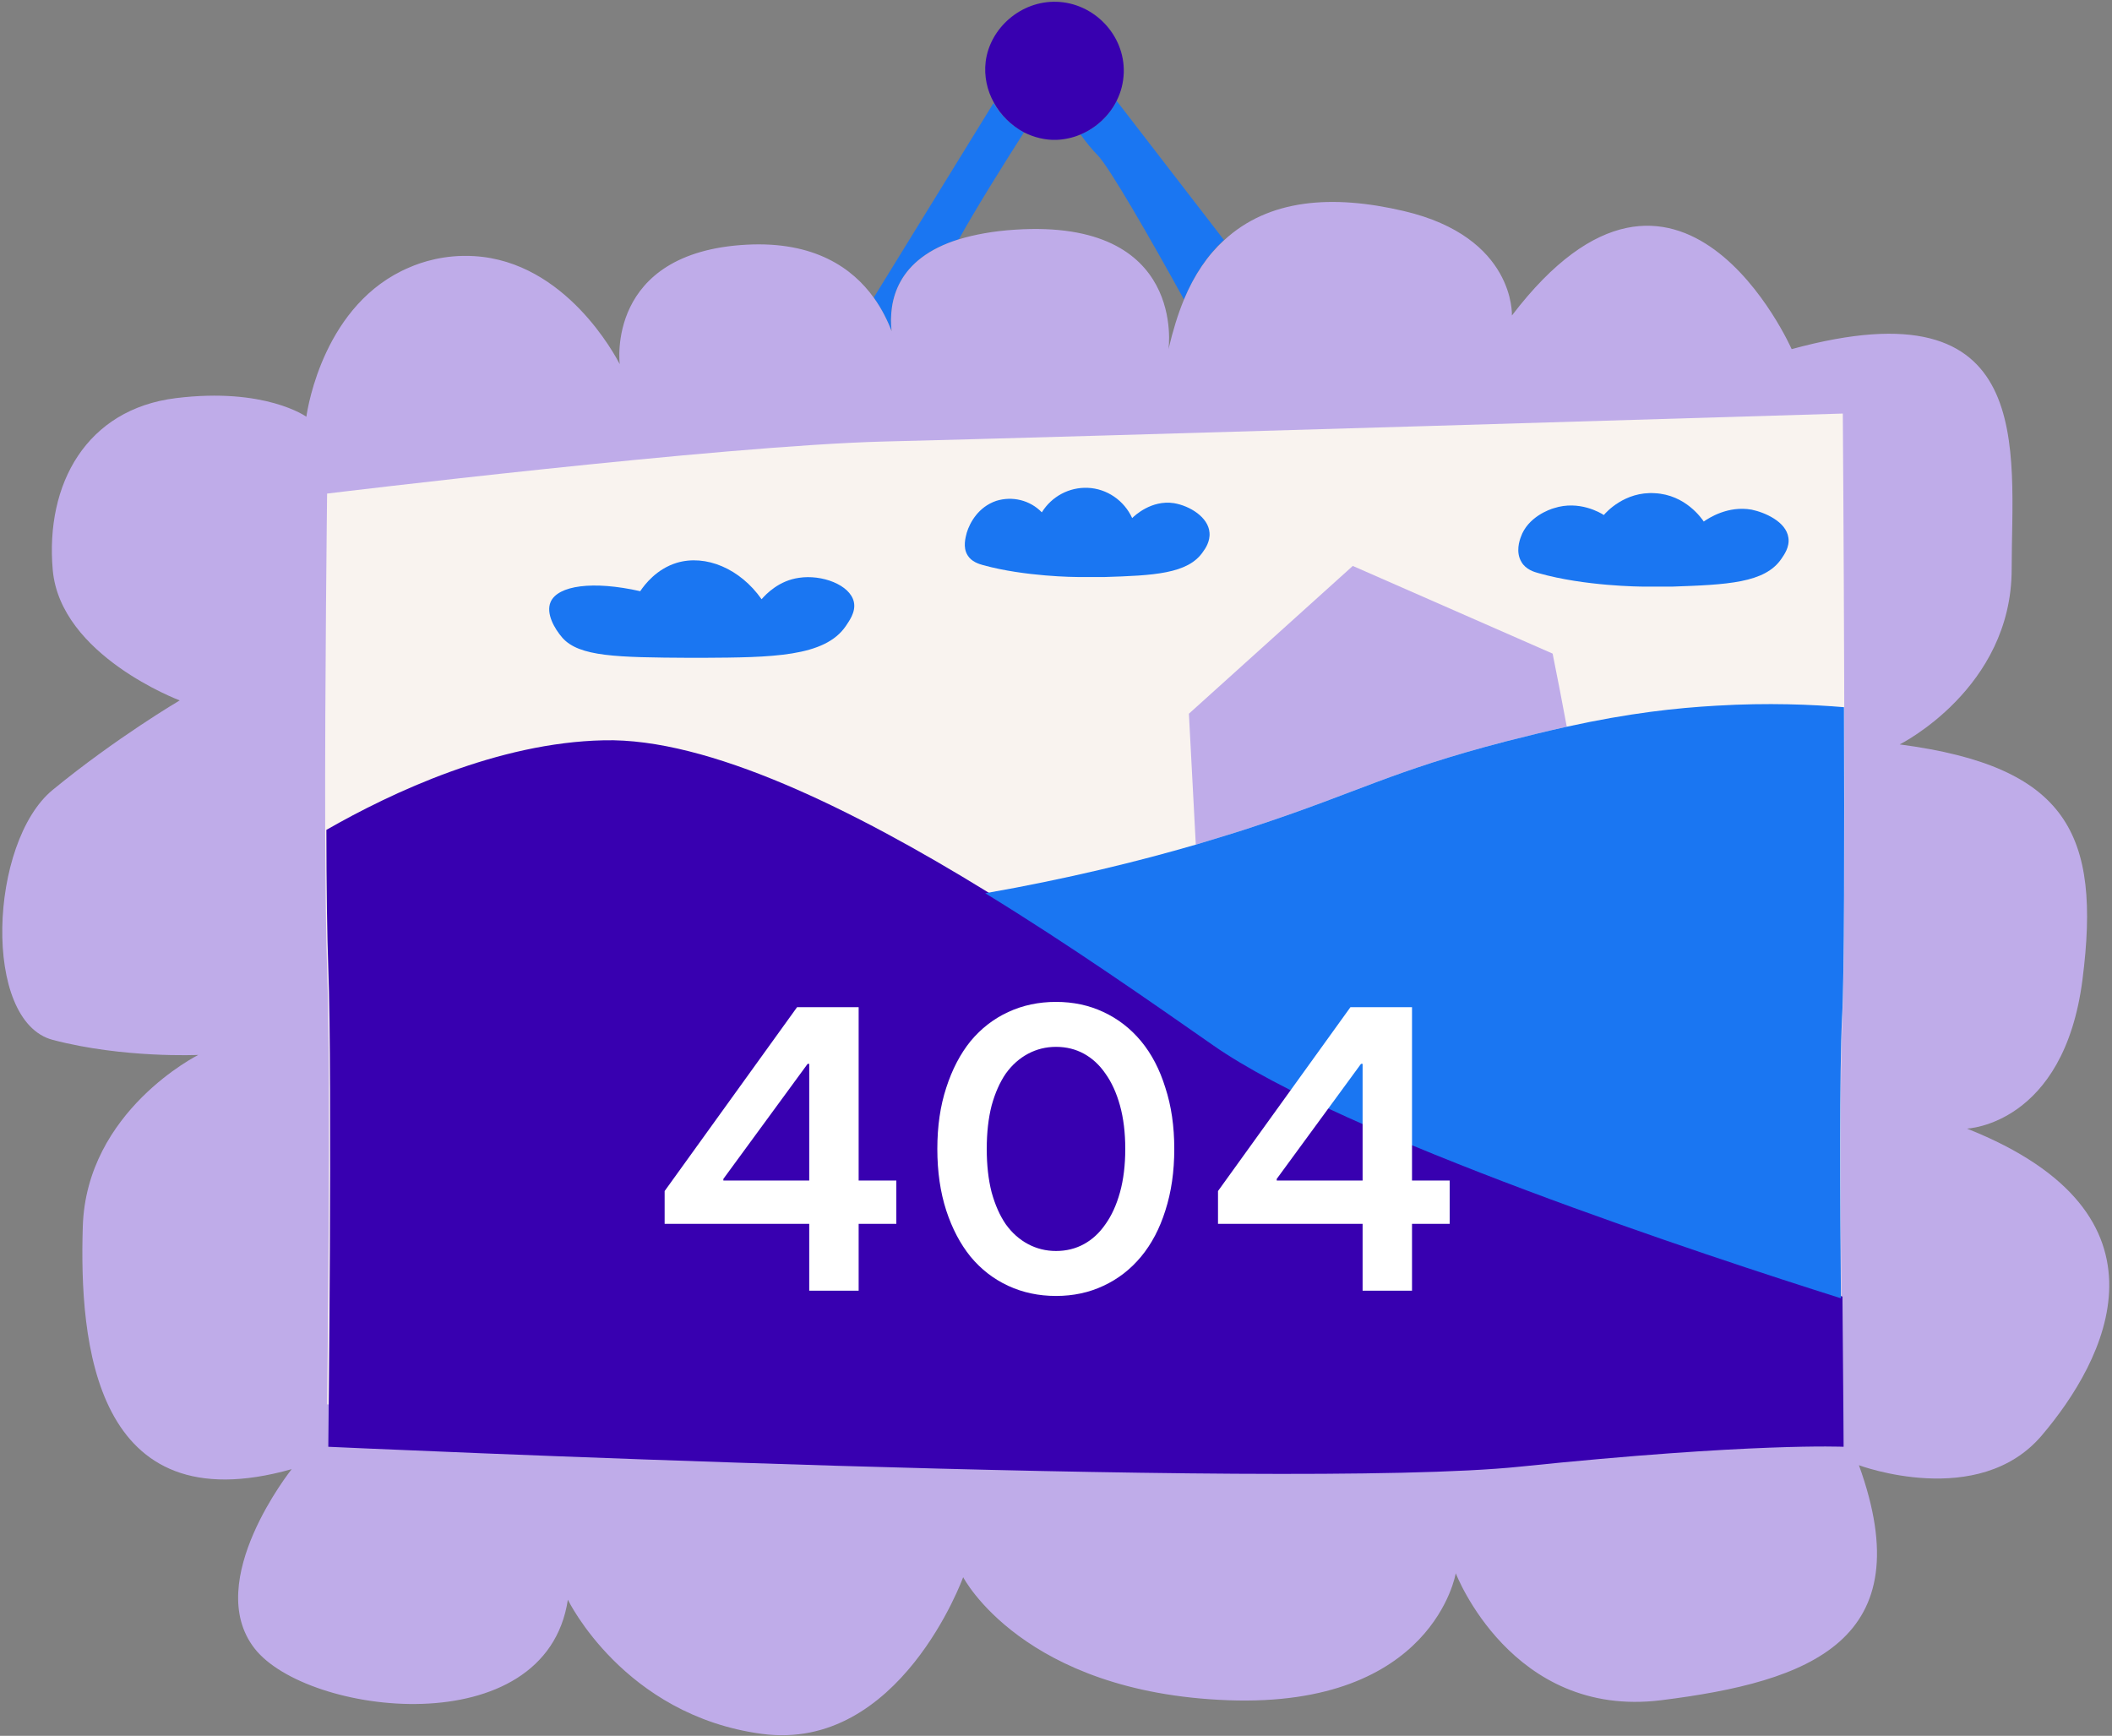 <svg width="292" height="240" viewBox="0 0 292 240" fill="none" xmlns="http://www.w3.org/2000/svg">
<rect x="0" y="0" width="292" height="240" fill="#808080" stroke="none"/>
<g clip-path="url(#clip0_442_22101)">
<path d="M141.57 18.3C138.701 22.801 134.893 28.884 132.568 33.088C123.963 35.759 122.825 41.645 123.27 45.799C122.726 44.365 121.935 42.733 120.797 41.15L137.366 14.244C138.355 15.926 139.839 17.36 141.57 18.3Z" fill="#1A76F2"/>
<path d="M169.223 33.187C166.998 35.215 165.168 37.935 163.684 41.397C159.084 33.039 153.397 23.147 151.765 21.465C150.973 20.674 150.182 19.685 149.391 18.596C151.517 17.706 153.347 16.025 154.386 13.947L169.223 33.187Z" fill="#1A76F2"/>
<path d="M146.071 0.247C141.175 0.099 136.872 3.858 136.278 8.507C136.031 10.535 136.476 12.513 137.416 14.195C138.356 15.926 139.839 17.36 141.571 18.3C142.955 18.992 144.488 19.388 146.071 19.338C147.209 19.289 148.346 19.042 149.385 18.596C151.512 17.706 153.342 16.025 154.38 13.947C154.974 12.76 155.32 11.474 155.37 10.04C155.518 4.797 151.215 0.396 146.071 0.247Z" fill="#3800B0"/>
<path d="M271.945 156.043C271.945 156.043 285.351 155.549 287.922 135.419C290.492 115.289 285.844 105.991 262.649 102.924C262.649 102.924 278.129 95.209 278.129 78.689C278.129 62.17 281.738 38.974 247.711 48.272C247.711 48.272 232.232 13.206 209.033 43.623C209.033 43.623 209.53 32.791 194.099 29.181C184.206 26.856 175.402 27.499 169.22 33.236C166.995 35.264 165.115 37.984 163.681 41.447C162.84 43.474 162.148 45.749 161.554 48.272C161.554 48.272 164.126 30.22 140.385 31.753C137.269 31.95 134.698 32.445 132.571 33.088C123.965 35.759 122.828 41.645 123.273 45.799C122.729 44.365 121.937 42.733 120.8 41.15C117.882 37.094 112.639 33.336 103.242 33.83C83.656 34.869 85.684 50.349 85.684 50.349C85.09 49.212 78.215 36.155 65.554 35.413C61.449 35.165 58.234 36.253 56.552 36.995C44.88 41.941 42.556 56.186 42.358 57.62C42.358 57.62 36.67 53.515 24.305 55.048C11.941 56.581 6.252 66.918 7.291 78.788C8.33 90.658 24.849 96.841 24.849 96.841C24.849 96.841 16.095 101.984 7.291 109.206C-1.512 116.427 -2.502 141.206 7.291 143.777C17.084 146.349 27.421 145.855 27.421 145.855C27.421 145.855 11.941 153.57 11.446 169.595C10.951 185.57 12.979 210.844 40.33 203.128C40.33 203.128 27.965 218.609 35.186 227.907C42.407 237.206 75.446 241.311 78.512 221.181C78.512 221.181 86.228 237.156 105.319 239.728C124.41 242.3 133.165 218.065 133.165 218.065C133.165 218.065 141.424 234.04 169.814 235.079C198.202 236.117 201.269 217.521 201.269 217.521C201.269 217.521 208.985 237.651 229.658 235.079C250.282 232.507 265.765 226.819 257.011 202.584C257.011 202.584 273.529 208.767 282.283 198.479C291.038 188.192 301.869 167.914 271.945 156.043Z" fill="#BFACE9"/>
<path d="M254.728 140.601C254.358 148.012 254.466 166.273 254.569 179.453C254.624 187.87 254.728 194.168 254.728 194.168C254.728 194.168 242.183 193.639 209.947 196.921C177.712 200.256 45.224 194.168 45.224 194.168C45.224 194.168 45.806 149.441 45.224 133.985C45.065 129.697 45.012 122.71 44.959 114.876C44.906 94.498 45.224 68.243 45.224 68.243C45.224 68.243 99.532 61.627 122.239 61.045C144.947 60.515 254.783 57.181 254.783 57.181C254.783 57.181 255.311 128.48 254.728 140.601Z" fill="#F9F3EF"/>
<path d="M254.79 186.254C254.79 184.189 254.735 181.807 254.735 179.267C236.688 173.55 185.924 156.929 167.927 144.278C159.299 138.244 148.183 130.463 136.433 123.265C118.012 111.937 97.951 101.986 83.448 102.356C68.839 102.674 54.176 109.555 45.125 114.742C45.125 122.577 45.231 129.564 45.39 133.851C45.972 149.307 45.39 200.035 45.39 200.035C45.39 200.035 177.878 206.122 210.113 202.787C242.349 199.452 254.893 200.035 254.893 200.035C254.893 200.035 254.842 190.964 254.79 186.254Z" fill="#3800B0"/>
<path d="M216.619 100.479C213.971 101.061 211.169 101.749 208.044 102.543C192.431 106.619 187.877 109.477 173.797 114.135C171.309 114.982 168.451 115.829 165.328 116.782C165.01 110.748 164.693 104.713 164.375 98.679L187.032 78.247L214.662 90.369C215.349 93.757 215.984 97.091 216.619 100.479Z" fill="#BFACE9"/>
<path d="M254.944 97.779C250.553 97.409 244.464 97.144 237.318 97.568C231.76 97.885 225.305 98.573 216.623 100.479C213.975 101.061 211.172 101.749 208.048 102.543C192.434 106.619 187.881 109.477 173.8 114.135C171.313 114.982 168.454 115.829 165.331 116.782C157.497 119.058 147.705 121.493 136.219 123.504C147.97 130.703 159.138 138.537 167.713 144.518C185.709 157.116 236.42 173.79 254.523 179.506C254.416 166.379 254.309 148.065 254.682 140.654C255 134.885 255 116.094 254.944 97.779Z" fill="#1A76F2"/>
<path d="M118.052 83.223C118.37 84.652 117.311 85.975 116.94 86.558C114.029 90.845 106.672 90.898 97.091 90.951C96.456 90.951 96.033 90.951 95.45 90.951C85.234 90.898 80.1 90.792 77.771 88.199C76.659 86.928 75.442 84.811 76.13 83.223C77.136 80.947 81.953 80.259 88.516 81.741C89.151 80.788 90.792 78.671 93.545 77.824C97.567 76.607 102.331 78.618 105.296 82.852C105.931 82.112 107.73 80.259 110.483 79.888C113.606 79.412 117.523 80.841 118.052 83.223Z" fill="#1A76F2"/>
<path d="M167.224 73.642C167.33 74.86 166.642 75.865 166.325 76.289C164.26 79.359 159.443 79.571 152.668 79.782C152.192 79.782 151.186 79.782 149.122 79.782C148.645 79.782 141.711 79.73 135.942 78.142C135.359 77.983 134.301 77.665 133.771 76.765C133.083 75.654 133.507 74.277 133.665 73.642C134.089 72.266 135.253 70.096 137.741 69.249C139.964 68.561 142.399 69.143 144.04 70.837C145.416 68.614 147.851 67.344 150.392 67.449C153.038 67.555 155.42 69.196 156.532 71.631C156.85 71.314 159.179 69.09 162.302 69.567C164.525 69.937 167.066 71.525 167.224 73.642Z" fill="#1A76F2"/>
<path d="M247.257 74.331C247.467 75.654 246.622 76.765 246.304 77.242C244.029 80.629 238.733 80.841 231.218 81.106C230.69 81.106 229.579 81.106 227.3 81.106C226.772 81.106 219.098 81.053 212.746 79.253C212.111 79.094 210.944 78.724 210.365 77.718C209.515 76.342 210.099 74.701 210.257 74.277C211.21 71.472 214.279 70.414 214.862 70.255C218.304 69.143 221.266 70.89 221.742 71.207C222.008 70.89 224.601 67.926 228.785 68.19C233.072 68.402 235.295 71.737 235.558 72.108C236.248 71.631 238.892 69.884 242.175 70.466C243.974 70.837 246.939 72.108 247.257 74.331Z" fill="#1A76F2"/>
<path d="M111.883 178.453H118.715V169.213H123.923V163.221H118.715V139.253H110.203L91.891 164.677V169.213H111.883V178.453ZM100.011 163.221V162.997L111.659 147.093H111.883V163.221H100.011Z" fill="white"/>
<path d="M146.001 172.965C144.619 172.965 143.331 172.648 142.137 172.013C140.942 171.378 139.915 170.464 139.057 169.269C138.235 168.074 137.582 166.6 137.097 164.845C136.649 163.09 136.425 161.093 136.425 158.853C136.425 156.613 136.649 154.616 137.097 152.861C137.582 151.106 138.235 149.632 139.057 148.437C139.915 147.242 140.942 146.328 142.137 145.693C143.331 145.058 144.619 144.741 146.001 144.741C147.419 144.741 148.707 145.058 149.865 145.693C151.022 146.328 152.011 147.242 152.833 148.437C153.691 149.632 154.363 151.106 154.849 152.861C155.334 154.616 155.577 156.613 155.577 158.853C155.577 161.093 155.334 163.09 154.849 164.845C154.363 166.6 153.691 168.074 152.833 169.269C152.011 170.464 151.022 171.378 149.865 172.013C148.707 172.648 147.419 172.965 146.001 172.965ZM146.001 179.181C148.39 179.181 150.574 178.714 152.553 177.781C154.569 176.848 156.305 175.504 157.761 173.749C159.217 171.994 160.337 169.866 161.121 167.365C161.942 164.826 162.353 161.989 162.353 158.853C162.353 155.717 161.942 152.898 161.121 150.397C160.337 147.858 159.217 145.712 157.761 143.957C156.305 142.202 154.569 140.858 152.553 139.925C150.574 138.992 148.39 138.525 146.001 138.525C143.611 138.525 141.409 138.992 139.393 139.925C137.377 140.858 135.641 142.202 134.185 143.957C132.766 145.712 131.646 147.858 130.825 150.397C130.003 152.898 129.593 155.717 129.593 158.853C129.593 161.989 130.003 164.826 130.825 167.365C131.646 169.866 132.766 171.994 134.185 173.749C135.641 175.504 137.377 176.848 139.393 177.781C141.409 178.714 143.611 179.181 146.001 179.181Z" fill="white"/>
<path d="M188.39 178.453H195.222V169.213H200.43V163.221H195.222V139.253H186.71L168.398 164.677V169.213H188.39V178.453ZM176.518 163.221V162.997L188.166 147.093H188.39V163.221H176.518Z" fill="white"/>
</g>
<defs>
<clipPath id="clip0_442_22101">
<rect width="291.561" height="240" fill="white" transform="translate(0.219)"/>
</clipPath>
</defs>
</svg>
